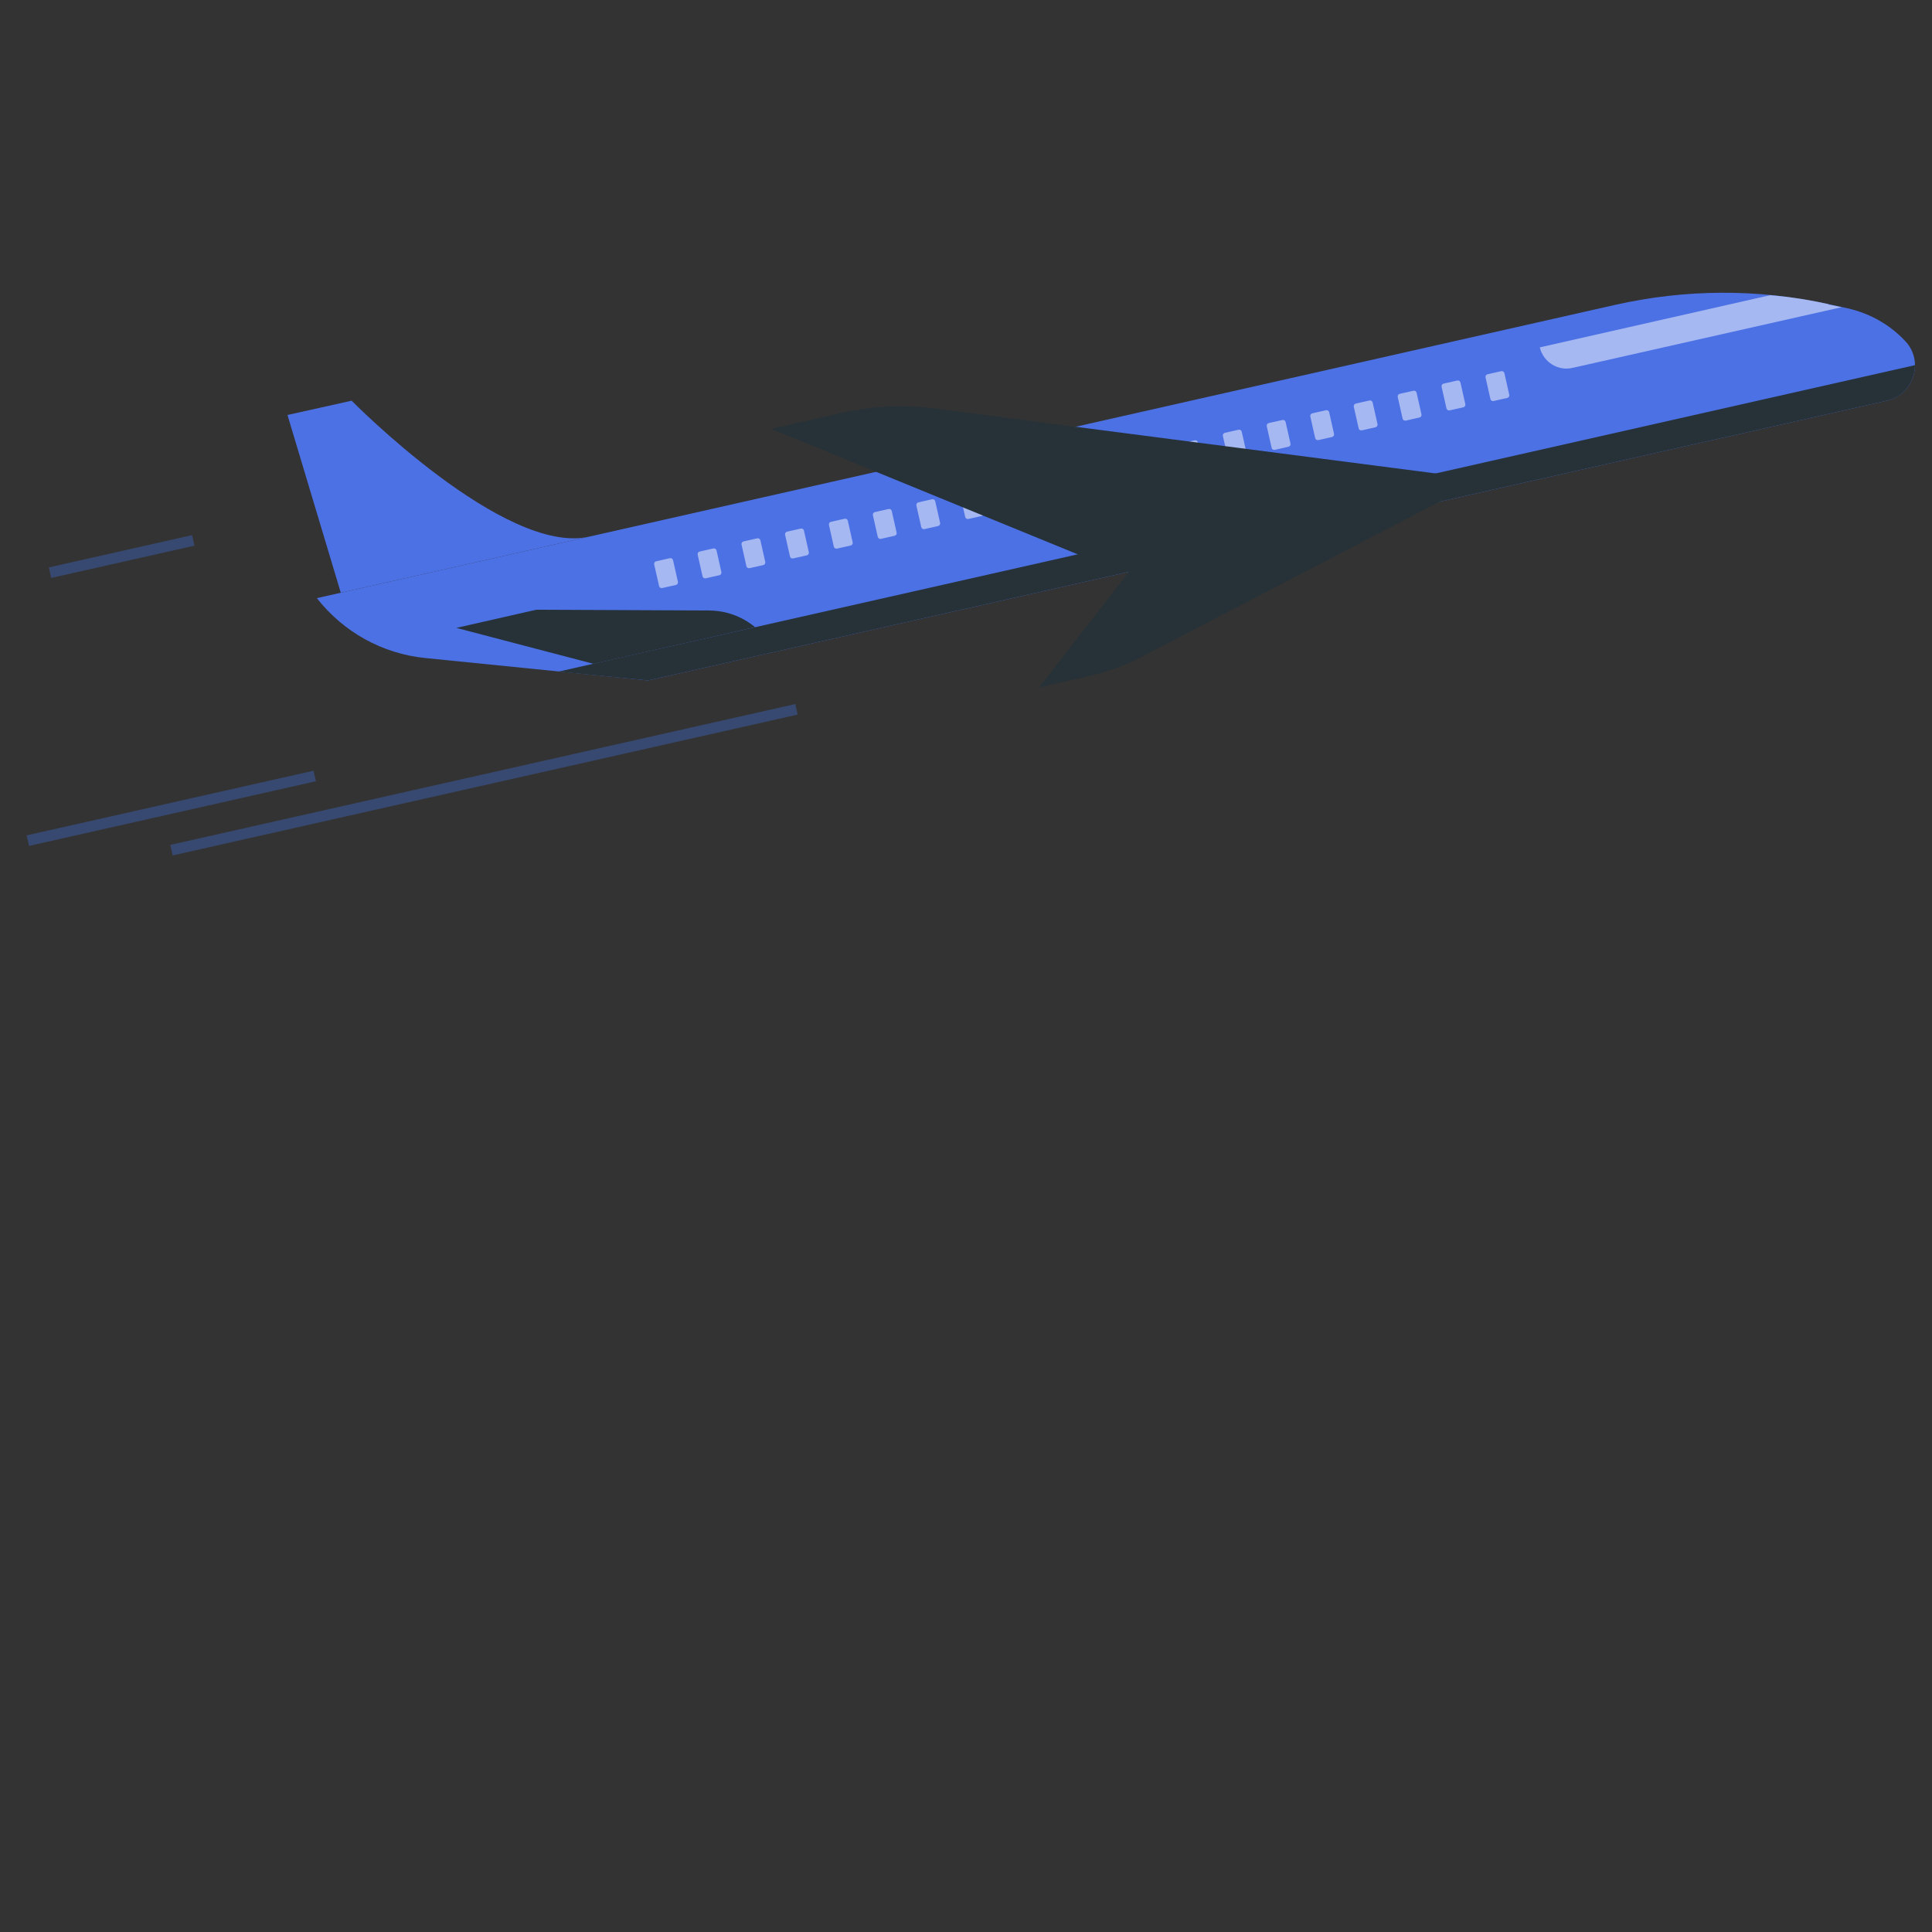 <?xml version="1.0" encoding="UTF-8"?>
<svg xmlns="http://www.w3.org/2000/svg" version="1.1" viewBox="0 0 500 500">
  <rect x="0" y="0" width="500" height="500" fill="#333333" stroke="none"/>
  <!-- Generator: Adobe Illustrator 29.1.0, SVG Export Plug-In . SVG Version: 2.1.0 Build 142)  -->
  <defs>
    <style>
      .st0 {
        fill: #263238;
      }

      .st1 {
        fill: #4c71e5;
      }

      .st2, .st3, .st4, .st5 {
        fill: #fff;
      }

      .st3, .st6 {
        opacity: .5;
      }

      .st4 {
        opacity: .9;
      }

      .st5 {
        opacity: 0;
      }

      .st7 {
        display: none;
      }

      .st8, .st9 {
        fill: #407bff;
      }

      .st9 {
        opacity: .3;
      }
    </style>
  </defs>
  <g id="Background_Simple" class="st7">
    <g>
      <path class="st8" d="M226.4,141c40.3,60.6,189.5,24.5,173.5,138.1-12.7,90.2-180.5,89.8-242.4,71.3-79-23.6-122.5-118.3-90.1-198.1,15.8-39,43.9-66.7,83.6-73.1,77.6-12.4,48.1,20.9,75.3,61.8Z"/>
      <path class="st4" d="M226.4,141c40.3,60.6,189.5,24.5,173.5,138.1-12.7,90.2-180.5,89.8-242.4,71.3-79-23.6-122.5-118.3-90.1-198.1,15.8-39,43.9-66.7,83.6-73.1,77.6-12.4,48.1,20.9,75.3,61.8Z"/>
    </g>
  </g>
  <g id="Airplane">
    <g>
      <path class="st1" d="M488.3,103.7l-320.6,72.4-57.6-5.8c-11.1-1.1-21.2-6.7-28.1-15.5h0l336-75.9c18.2-4.1,37-4.2,55.2-.2l5,1.1c5.7,1.3,10.9,4.2,14.9,8.5h0c4.9,5.2,2.2,13.8-4.8,15.4Z"/>
      <rect class="st9" x="42.5" y="200.2" width="165.8" height="2.8" transform="translate(-41.4 32.7) rotate(-12.7)"/>
      <rect class="st9" x="6.5" y="207.7" width="76.1" height="2.8" transform="translate(-45.1 15) rotate(-12.7)"/>
      <rect class="st9" x="12.6" y="142.6" width="38" height="2.8" transform="translate(-31 10.5) rotate(-12.7)"/>
      <path class="st5" d="M493,88.3c-1-1.1-2.1-2.1-3.3-3L112.5,170.5l55.2,5.6,320.6-72.4c5.3-1.2,8.1-6.4,7-11.1-.3-1.5-1.1-3-2.3-4.2Z"/>
      <path class="st3" d="M473.2,78.7c-5-1.1-10-1.9-15.1-2.3l-59.6,13.5h0c.9,3.8,4.7,6.2,8.5,5.3l69.6-15.7-3.4-.7Z"/>
      <g class="st6">
        <path class="st2" d="M385.7,96.1h3.6c.4,0,.7.3.7.7v5.7c0,.4-.3.7-.7.7h-3.6c-.4,0-.7-.3-.7-.7v-5.7c0-.4.3-.7.7-.7Z" transform="translate(-12.4 87.9) rotate(-12.7)"/>
        <path class="st2" d="M374.4,98.6h3.6c.4,0,.7.3.7.7v5.7c0,.4-.3.7-.7.7h-3.6c-.4,0-.7-.3-.7-.7v-5.7c0-.4.3-.7.7-.7Z" transform="translate(-13.3 85.4) rotate(-12.7)"/>
        <path class="st2" d="M363,101.2h3.6c.4,0,.7.3.7.7v5.7c0,.4-.3.7-.7.7h-3.6c-.4,0-.7-.3-.7-.7v-5.7c0-.4.3-.7.7-.7Z" transform="translate(-14.1 83) rotate(-12.7)"/>
        <path class="st2" d="M351.7,103.7h3.6c.4,0,.7.3.7.7v5.7c0,.4-.3.7-.7.7h-3.6c-.4,0-.7-.3-.7-.7v-5.7c0-.4.3-.7.7-.7Z" transform="translate(-15 80.6) rotate(-12.7)"/>
        <path class="st2" d="M340.4,106.3h3.6c.4,0,.7.3.7.7v5.7c0,.4-.3.7-.7.7h-3.6c-.4,0-.7-.3-.7-.7v-5.7c0-.4.3-.7.7-.7Z" transform="translate(-15.8 78.1) rotate(-12.7)"/>
        <path class="st2" d="M329.1,108.8h3.6c.4,0,.7.3.7.7v5.7c0,.4-.3.7-.7.7h-3.6c-.4,0-.7-.3-.7-.7v-5.7c0-.4.3-.7.7-.7Z" transform="translate(-16.6 75.7) rotate(-12.7)"/>
        <path class="st2" d="M317.8,111.4h3.6c.4,0,.7.3.7.7v5.7c0,.4-.3.7-.7.7h-3.6c-.4,0-.7-.3-.7-.7v-5.7c0-.4.3-.7.7-.7Z" transform="translate(-17.5 73.2) rotate(-12.7)"/>
        <path class="st2" d="M306.4,114h3.6c.4,0,.7.3.7.7v5.7c0,.4-.3.7-.7.7h-3.6c-.4,0-.7-.3-.7-.7v-5.7c0-.4.3-.7.7-.7Z" transform="translate(-18.3 70.9) rotate(-12.7)"/>
        <path class="st2" d="M295.1,116.5h3.6c.4,0,.7.3.7.7v5.7c0,.4-.3.7-.7.7h-3.6c-.4,0-.7-.3-.7-.7v-5.7c0-.4.3-.7.7-.7Z" transform="translate(-19.2 68.3) rotate(-12.7)"/>
        <path class="st2" d="M283.8,119.1h3.6c.4,0,.7.3.7.7v5.7c0,.4-.3.7-.7.7h-3.6c-.4,0-.7-.3-.7-.7v-5.7c0-.4.3-.7.7-.7Z" transform="translate(-20 66) rotate(-12.7)"/>
        <path class="st2" d="M272.5,121.6h3.6c.4,0,.7.3.7.7v5.7c0,.4-.3.7-.7.7h-3.6c-.4,0-.7-.3-.7-.7v-5.7c0-.4.3-.7.7-.7Z" transform="translate(-20.8 63.5) rotate(-12.7)"/>
        <path class="st2" d="M261.1,124.2h3.6c.4,0,.7.3.7.7v5.7c0,.4-.3.7-.7.7h-3.6c-.4,0-.7-.3-.7-.7v-5.7c0-.4.3-.7.7-.7Z" transform="translate(-21.7 61.1) rotate(-12.7)"/>
        <path class="st2" d="M249.8,126.8h3.6c.4,0,.7.3.7.7v5.7c0,.4-.3.7-.7.7h-3.6c-.4,0-.7-.3-.7-.7v-5.7c0-.4.3-.7.7-.7Z" transform="translate(-22.5 58.6) rotate(-12.7)"/>
        <path class="st2" d="M238.5,129.3h3.6c.4,0,.7.3.7.7v5.7c0,.4-.3.7-.7.7h-3.6c-.4,0-.7-.3-.7-.7v-5.7c0-.4.3-.7.7-.7Z" transform="translate(-23.4 56.3) rotate(-12.7)"/>
        <path class="st2" d="M227.2,131.9h3.6c.4,0,.7.3.7.7v5.7c0,.4-.3.7-.7.7h-3.6c-.4,0-.7-.3-.7-.7v-5.7c0-.4.3-.7.7-.7Z" transform="translate(-24.2 53.8) rotate(-12.7)"/>
        <path class="st2" d="M215.9,134.4h3.6c.4,0,.7.3.7.7v5.7c0,.4-.3.7-.7.7h-3.6c-.4,0-.7-.3-.7-.7v-5.7c0-.4.3-.7.7-.7Z" transform="translate(-25.1 51.4) rotate(-12.7)"/>
        <path class="st2" d="M204.5,137h3.6c.4,0,.7.3.7.7v5.7c0,.4-.3.7-.7.7h-3.6c-.4,0-.7-.3-.7-.7v-5.7c0-.4.3-.7.7-.7Z" transform="translate(-25.9 48.9) rotate(-12.7)"/>
        <path class="st2" d="M193.2,139.5h3.6c.4,0,.7.3.7.7v5.7c0,.4-.3.7-.7.7h-3.6c-.4,0-.7-.3-.7-.7v-5.7c0-.4.3-.7.7-.7Z" transform="translate(-26.7 46.5) rotate(-12.7)"/>
        <path class="st2" d="M181.9,142.1h3.6c.4,0,.7.3.7.7v5.7c0,.4-.3.7-.7.7h-3.6c-.4,0-.7-.3-.7-.7v-5.7c0-.4.3-.7.7-.7Z" transform="translate(-27.6 44.1) rotate(-12.7)"/>
        <path class="st2" d="M170.6,144.7h3.6c.4,0,.7.3.7.7v5.7c0,.4-.3.7-.7.7h-3.6c-.4,0-.7-.3-.7-.7v-5.7c0-.4.3-.7.7-.7Z" transform="translate(-28.4 41.6) rotate(-12.7)"/>
      </g>
      <path class="st1" d="M91,103.7l-16.6,3.7,13.8,46,64.2-14.5c-21.9,4.9-61.4-35.2-61.4-35.2Z"/>
      <path class="st0" d="M195.4,162.3h0c-3.4-2.8-7.6-4.3-11.9-4.3l-44.7-.2-20.7,4.7,35.5,9.3,41.9-9.5Z"/>
      <path class="st0" d="M383.7,124.1l-142-18.4c-7.9-1-15.8-.6-23.6,1.1l-18.5,4.2,86,35.2,98-22.2Z"/>
      <path class="st0" d="M377.8,127.1l-82,42.7c-4.5,2.4-9.5,4.2-14.6,5.3l-12.3,2.8,24.7-31.7,84.2-19Z"/>
      <path class="st0" d="M144.5,173.8l23.2,2.3,320.6-72.4c4.6-1,7.3-5.1,7.3-9.2l-351,79.3Z"/>
    </g>
  </g>
</svg>